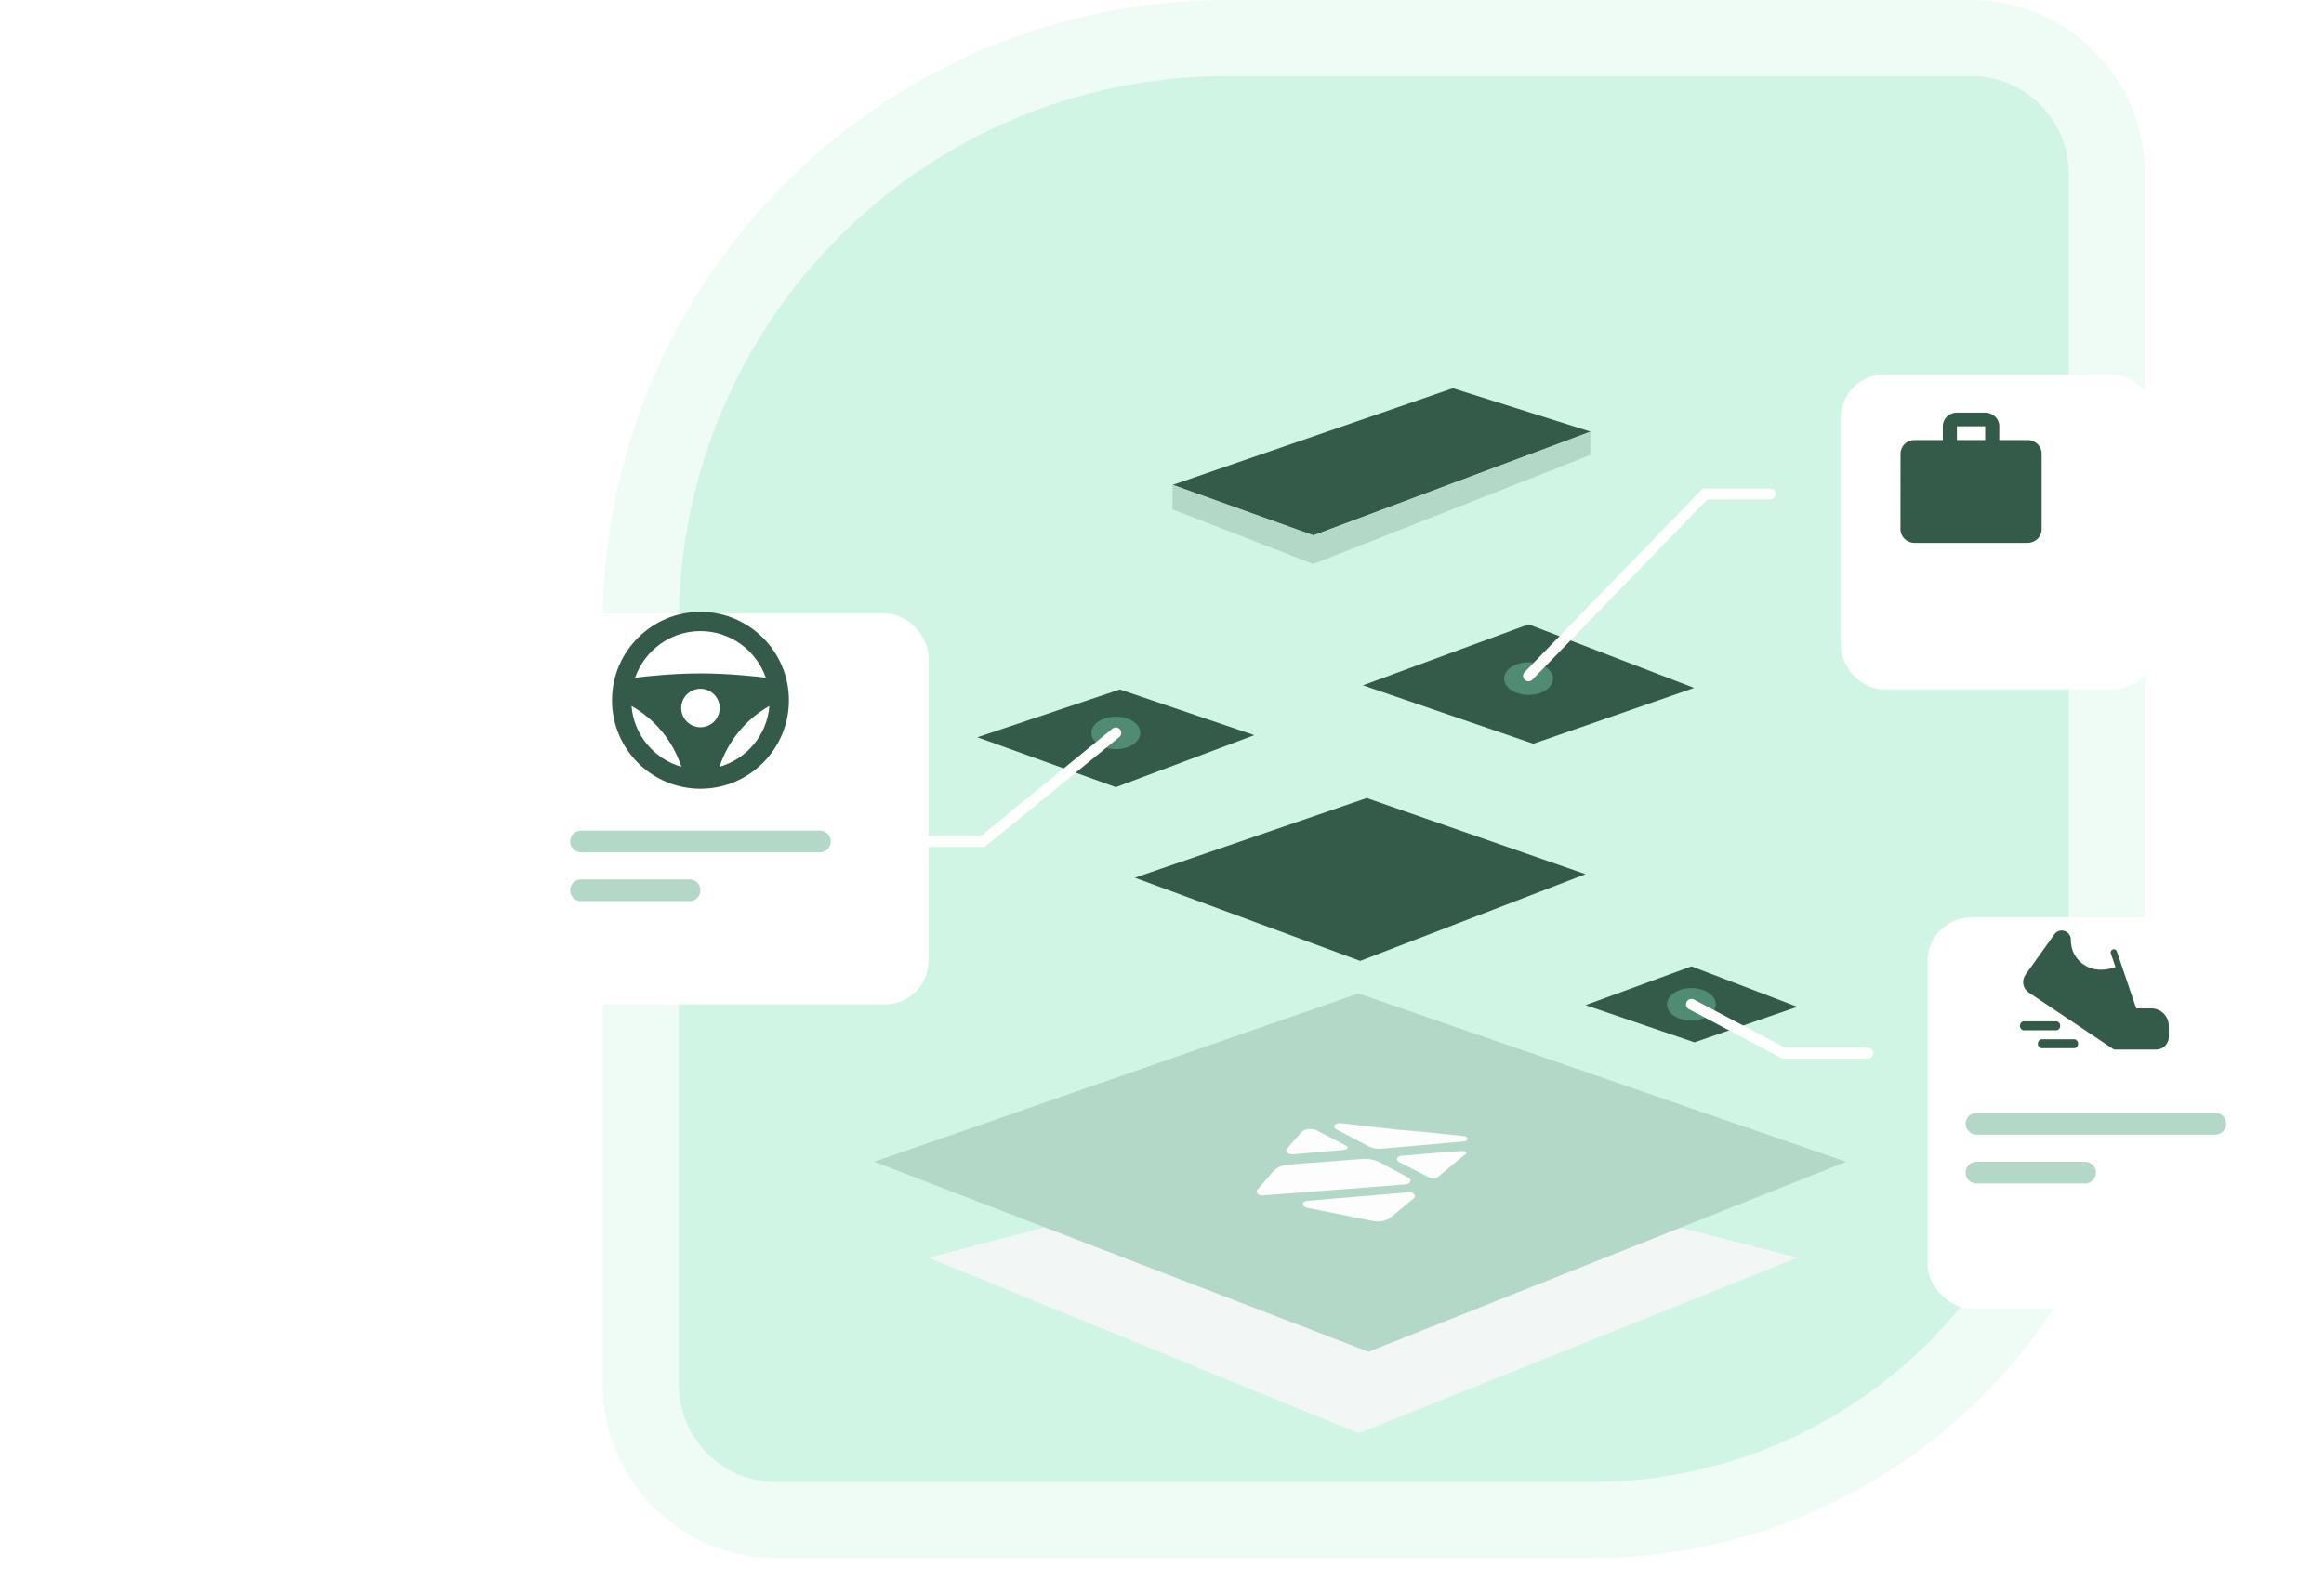 <svg width="428" height="291" viewBox="0 0 330 291" fill="none" xmlns="http://www.w3.org/2000/svg">
<path d="M244 280H94C80.193 280 69 268.807 69 255V115C69 55.353 117.353 7 177 7H314C327.807 7 339 18.193 339 32V185C339 237.467 296.467 280 244 280Z" fill="#D1F5E5" stroke="#EFFCF6" stroke-width="14"/>
<path d="M201.248 211L122 231.661L201.248 264L282 231.661L201.248 211Z" fill="#F2F7F5"/>
<path d="M201.147 183L112 214L203.029 249L291 214L201.147 183Z" fill="#B3D8C8"/>
<path d="M202.705 147L160 161.674L201.5 177L243 161.022L222.852 154.011L202.705 147Z" fill="#345B4A"/>
<path d="M157.24 127L131 135.804L156.5 145L182 135.413L157.24 127Z" fill="#345B4A"/>
<path d="M263.066 192L243 185.152L262.5 178L282 185.457L263.066 192Z" fill="#345B4A"/>
<path d="M233.385 137L202 126.239L232.5 115L263 126.717L233.385 137Z" fill="#345B4A"/>
<path d="M192.863 98.623L243.93 79.512L218.571 71.512L166.958 89.32L192.863 98.623Z" fill="#345B4A"/>
<path d="M243.888 83.798L243.93 79.513L192.913 98.623L166.959 89.308L166.914 93.812L192.86 103.898L243.888 83.798Z" fill="#B3D8C8"/>
<path d="M198.038 211.863C199.32 211.76 199.553 211.346 198.792 210.981L193.572 208.26C193.342 208.133 193.07 208.041 192.779 207.992C192.488 207.942 192.186 207.936 191.897 207.975C191.608 208.013 191.341 208.094 191.117 208.211C190.892 208.329 190.717 208.48 190.606 208.651L187.945 211.648C187.868 211.762 187.843 211.888 187.873 212.013C187.903 212.138 187.986 212.257 188.114 212.357C188.242 212.457 188.409 212.535 188.597 212.581C188.786 212.627 188.988 212.639 189.183 212.618L198.038 211.863Z" fill="#FDFDFD"/>
<path d="M185.092 216.204C185.992 215.064 187.078 214.612 188.144 214.534L201.943 213.479C202.908 213.419 203.896 213.578 204.738 213.928L210.392 216.927C210.549 217.025 210.662 217.148 210.72 217.281C210.778 217.415 210.778 217.554 210.72 217.682C210.662 217.811 210.549 217.925 210.392 218.01C210.235 218.096 210.042 218.15 209.833 218.168L183.657 220.195C183.464 220.211 183.266 220.191 183.083 220.139C182.901 220.086 182.742 220.002 182.625 219.897C182.507 219.791 182.437 219.669 182.421 219.543C182.404 219.417 182.444 219.293 182.533 219.185L185.092 216.204Z" fill="#FDFDFD"/>
<path d="M207.093 224.266C206.724 224.575 206.212 224.8 205.622 224.913C205.033 225.026 204.394 225.021 203.79 224.899L191.704 222.476C191.473 222.431 191.268 222.338 191.125 222.212C190.981 222.085 190.908 221.934 190.916 221.782C190.925 221.631 191.016 221.489 191.173 221.38C191.331 221.271 191.545 221.202 191.78 221.185L210.371 219.633C210.577 219.615 210.79 219.637 210.981 219.697C211.173 219.756 211.336 219.851 211.447 219.967C211.558 220.084 211.613 220.218 211.605 220.35C211.597 220.483 211.526 220.609 211.401 220.712L207.093 224.266Z" fill="#FDFDFD"/>
<path d="M208.688 214.057C208.526 213.975 208.404 213.865 208.337 213.742C208.27 213.619 208.261 213.487 208.311 213.364C208.361 213.24 208.468 213.13 208.62 213.046C208.771 212.963 208.959 212.909 209.162 212.893L215.678 212.347L218.9 212.097L220.435 212.02C220.537 212.014 220.64 212.027 220.732 212.057C220.825 212.087 220.902 212.133 220.954 212.189C221.007 212.246 221.032 212.31 221.028 212.374C221.023 212.438 220.989 212.499 220.929 212.549L215.756 216.842C215.671 216.911 215.565 216.968 215.443 217.01C215.321 217.052 215.186 217.078 215.045 217.087C214.905 217.095 214.763 217.086 214.626 217.059C214.49 217.033 214.362 216.99 214.251 216.933L208.688 214.057Z" fill="#FDFDFD"/>
<path d="M197.133 208.042L202.997 211.127C203.346 211.311 203.75 211.448 204.183 211.527C204.615 211.607 205.066 211.628 205.504 211.589L220.64 210.244C220.821 210.225 220.983 210.166 221.097 210.077C221.211 209.988 221.27 209.876 221.264 209.759C221.258 209.642 221.186 209.529 221.062 209.439C220.938 209.349 220.77 209.289 220.587 209.268L213.412 208.522L208.05 208.049L197.923 206.892C197.695 206.867 197.464 206.889 197.265 206.955C197.066 207.021 196.909 207.127 196.82 207.258C196.73 207.388 196.712 207.536 196.769 207.677C196.826 207.819 196.954 207.947 197.133 208.042Z" fill="#FDFDFD"/>
<g filter="url(#filter0_d_715_809)">
<rect x="45" y="103" width="72" height="72" rx="8" fill="white"/>
</g>
<path d="M80 112.708C71.016 112.708 63.708 120.017 63.708 129C63.708 137.984 71.016 145.292 80 145.292C88.983 145.292 96.292 137.984 96.292 129C96.292 120.017 88.983 112.708 80 112.708ZM80 116.25C85.568 116.25 90.302 119.844 92.035 124.83C89.817 124.561 84.904 124.042 80 124.042C75.096 124.042 70.182 124.561 67.965 124.83C69.698 119.844 74.432 116.25 80 116.25ZM67.303 130.042C71.611 132.469 74.917 136.467 76.49 141.247C71.486 139.81 67.739 135.392 67.303 130.042ZM80 133.958C78.044 133.958 76.458 132.373 76.458 130.417C76.458 128.461 78.044 126.875 80 126.875C81.956 126.875 83.542 128.461 83.542 130.417C83.542 132.373 81.956 133.958 80 133.958ZM83.51 141.247C85.083 136.467 88.388 132.469 92.697 130.042C92.261 135.392 88.514 139.81 83.51 141.247Z" fill="#345B4A"/>
<path d="M56 155C56 153.895 56.895 153 58 153H102C103.105 153 104 153.895 104 155C104 156.105 103.105 157 102 157H58C56.895 157 56 156.105 56 155Z" fill="#B3D8C8"/>
<path d="M56 164C56 162.895 56.895 162 58 162H78C79.105 162 80 162.895 80 164C80 165.105 79.105 166 78 166H58C56.895 166 56 165.105 56 164Z" fill="#B3D8C8"/>
<g filter="url(#filter1_d_715_809)">
<rect x="301" y="159" width="72" height="72" rx="8" fill="white"/>
</g>
<path d="M347.208 185.75H344.418L341.895 178.322V178.313L340.85 175.244C340.8 175.097 340.694 174.976 340.555 174.908C340.417 174.839 340.256 174.829 340.11 174.878C339.963 174.928 339.842 175.034 339.774 175.173C339.705 175.312 339.695 175.472 339.744 175.619L340.603 178.143C339.007 178.661 337.044 178.986 335.136 177.914C334.283 177.443 333.575 176.747 333.09 175.902C332.604 175.058 332.36 174.096 332.383 173.122C332.389 172.846 332.327 172.573 332.203 172.327C332.08 172.08 331.898 171.867 331.674 171.707C331.312 171.45 330.863 171.347 330.426 171.421C329.989 171.495 329.598 171.739 329.341 172.101L324.008 179.571C323.657 180.07 323.518 180.687 323.621 181.288C323.724 181.889 324.061 182.425 324.557 182.779L340.175 193.235C340.271 193.299 340.384 193.333 340.5 193.333H348.083C348.702 193.333 349.296 193.088 349.733 192.65C350.171 192.212 350.417 191.619 350.417 191V188.958C350.416 188.108 350.077 187.292 349.476 186.691C348.874 186.089 348.059 185.751 347.208 185.75V185.75Z" fill="#345B4A"/>
<path d="M329.677 189.783H323.742C323.545 189.783 323.356 189.696 323.217 189.541C323.078 189.387 323 189.177 323 188.958C323 188.74 323.078 188.53 323.217 188.375C323.356 188.221 323.545 188.134 323.742 188.134H329.677C329.873 188.134 330.062 188.221 330.201 188.375C330.34 188.53 330.418 188.74 330.418 188.958C330.418 189.177 330.34 189.387 330.201 189.541C330.062 189.696 329.873 189.783 329.677 189.783Z" fill="#345B4A"/>
<path d="M332.974 193.08H327.039C326.842 193.08 326.654 192.993 326.514 192.838C326.375 192.684 326.297 192.474 326.297 192.255C326.297 192.037 326.375 191.827 326.514 191.673C326.654 191.518 326.842 191.431 327.039 191.431H332.974C333.17 191.431 333.359 191.518 333.498 191.673C333.637 191.827 333.716 192.037 333.716 192.255C333.716 192.474 333.637 192.684 333.498 192.838C333.359 192.993 333.17 193.08 332.974 193.08V193.08Z" fill="#345B4A"/>
<path d="M313 207C313 205.895 313.895 205 315 205H359C360.105 205 361 205.895 361 207C361 208.105 360.105 209 359 209H315C313.895 209 313 208.105 313 207Z" fill="#B3D8C8"/>
<path d="M313 216C313 214.895 313.895 214 315 214H335C336.105 214 337 214.895 337 216C337 217.105 336.105 218 335 218H315C313.895 218 313 217.105 313 216Z" fill="#B3D8C8"/>
<g filter="url(#filter2_d_715_809)">
<rect x="285" y="59" width="58" height="58" rx="8" fill="white"/>
</g>
<path d="M324.4 81.053H319.2V78.526C319.2 77.124 318.043 76 316.6 76H311.4C309.957 76 308.8 77.124 308.8 78.526V81.053H303.6C302.157 81.053 301.013 82.177 301.013 83.579L301 97.474C301 98.876 302.157 100 303.6 100H324.4C325.843 100 327 98.876 327 97.474V83.579C327 82.177 325.843 81.053 324.4 81.053ZM316.6 81.053H311.4V78.526H316.6V81.053Z" fill="#345B4A"/>
<ellipse cx="232.5" cy="125" rx="4.5" ry="3" fill="#4F8C71"/>
<ellipse cx="156.5" cy="135" rx="4.5" ry="3" fill="#4F8C71"/>
<ellipse cx="262.5" cy="185" rx="4.5" ry="3" fill="#4F8C71"/>
<path d="M277 91H265L232.5 124.5" stroke="white" stroke-width="2" stroke-linecap="round"/>
<path d="M262.5 185L279.5 194H295" stroke="white" stroke-width="2" stroke-linecap="round"/>
<path d="M120 155L132 155L156.5 135" stroke="white" stroke-width="2" stroke-linecap="round"/>
<defs>
<filter id="filter0_d_715_809" x="0" y="63" width="172" height="172" filterUnits="userSpaceOnUse" color-interpolation-filters="sRGB">
<feFlood flood-opacity="0" result="BackgroundImageFix"/>
<feColorMatrix in="SourceAlpha" type="matrix" values="0 0 0 0 0 0 0 0 0 0 0 0 0 0 0 0 0 0 127 0" result="hardAlpha"/>
<feOffset dx="5" dy="10"/>
<feGaussianBlur stdDeviation="25"/>
<feColorMatrix type="matrix" values="0 0 0 0 0 0 0 0 0 0 0 0 0 0 0 0 0 0 0.05 0"/>
<feBlend mode="normal" in2="BackgroundImageFix" result="effect1_dropShadow_715_809"/>
<feBlend mode="normal" in="SourceGraphic" in2="effect1_dropShadow_715_809" result="shape"/>
</filter>
<filter id="filter1_d_715_809" x="256" y="119" width="172" height="172" filterUnits="userSpaceOnUse" color-interpolation-filters="sRGB">
<feFlood flood-opacity="0" result="BackgroundImageFix"/>
<feColorMatrix in="SourceAlpha" type="matrix" values="0 0 0 0 0 0 0 0 0 0 0 0 0 0 0 0 0 0 127 0" result="hardAlpha"/>
<feOffset dx="5" dy="10"/>
<feGaussianBlur stdDeviation="25"/>
<feColorMatrix type="matrix" values="0 0 0 0 0 0 0 0 0 0 0 0 0 0 0 0 0 0 0.05 0"/>
<feBlend mode="normal" in2="BackgroundImageFix" result="effect1_dropShadow_715_809"/>
<feBlend mode="normal" in="SourceGraphic" in2="effect1_dropShadow_715_809" result="shape"/>
</filter>
<filter id="filter2_d_715_809" x="240" y="19" width="158" height="158" filterUnits="userSpaceOnUse" color-interpolation-filters="sRGB">
<feFlood flood-opacity="0" result="BackgroundImageFix"/>
<feColorMatrix in="SourceAlpha" type="matrix" values="0 0 0 0 0 0 0 0 0 0 0 0 0 0 0 0 0 0 127 0" result="hardAlpha"/>
<feOffset dx="5" dy="10"/>
<feGaussianBlur stdDeviation="25"/>
<feColorMatrix type="matrix" values="0 0 0 0 0 0 0 0 0 0 0 0 0 0 0 0 0 0 0.05 0"/>
<feBlend mode="normal" in2="BackgroundImageFix" result="effect1_dropShadow_715_809"/>
<feBlend mode="normal" in="SourceGraphic" in2="effect1_dropShadow_715_809" result="shape"/>
</filter>
</defs>
</svg>
